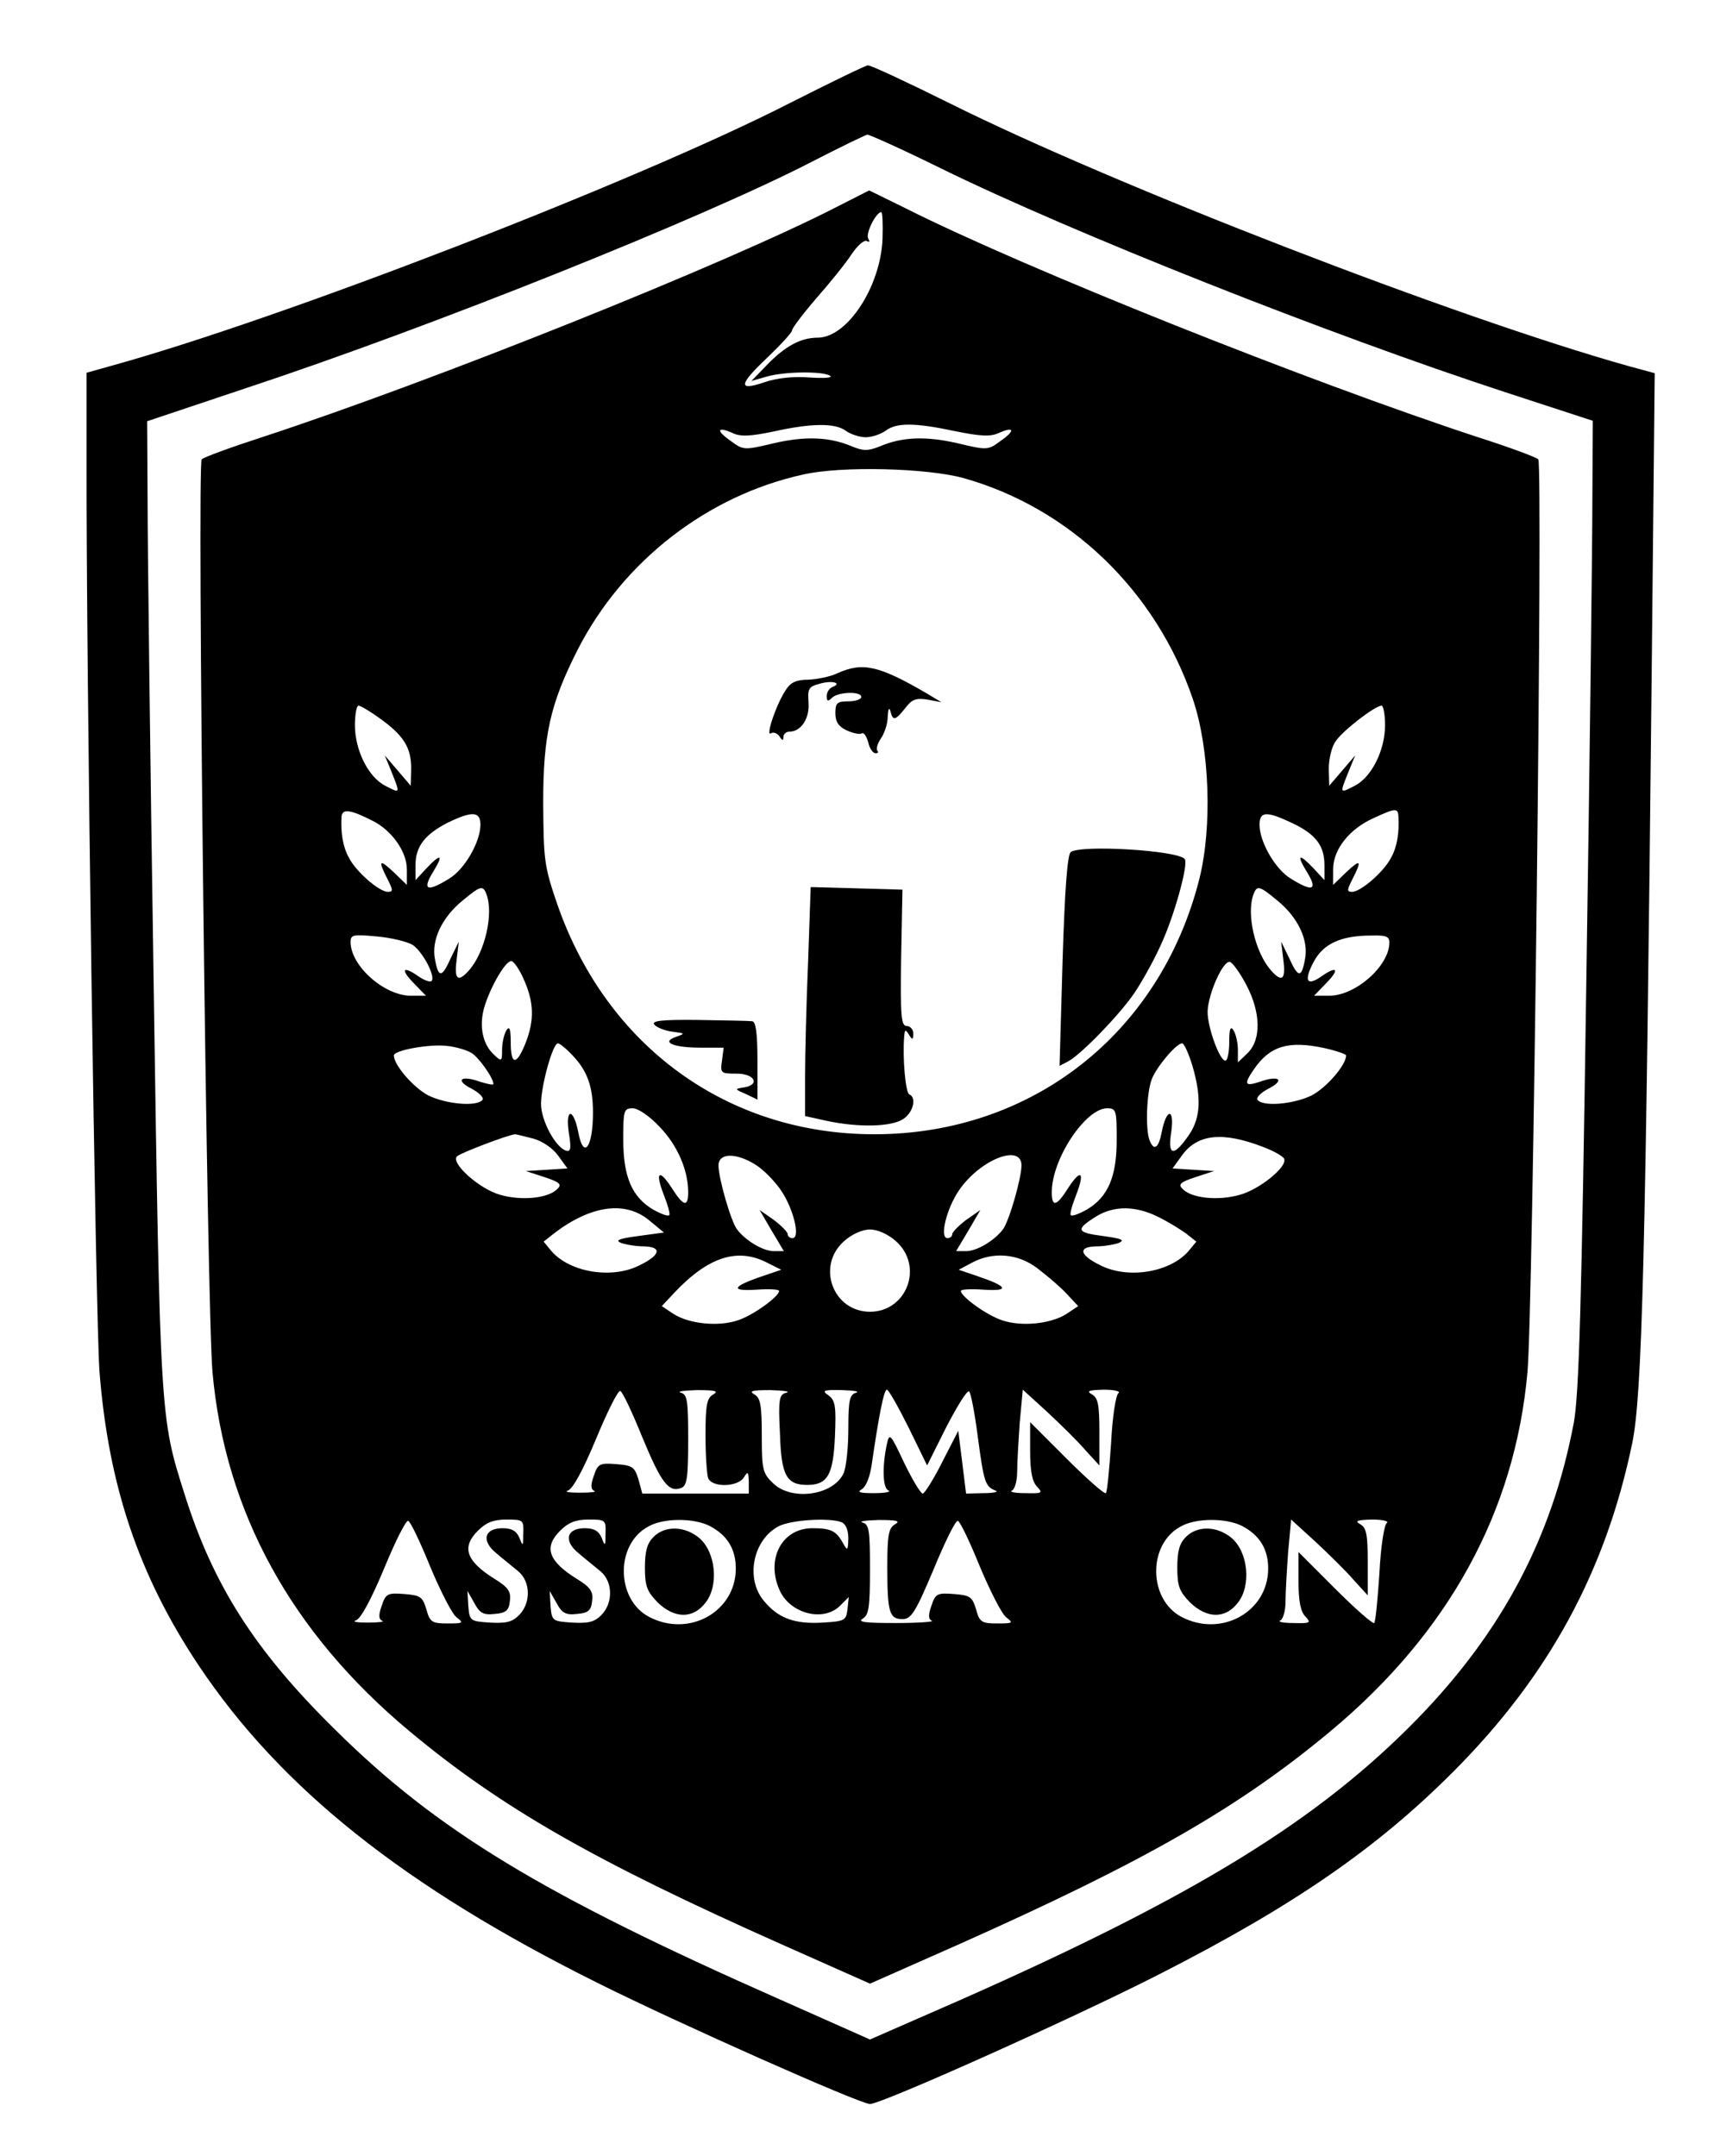 <?xml version="1.0" standalone="no"?>
<!DOCTYPE svg PUBLIC "-//W3C//DTD SVG 20010904//EN"
 "http://www.w3.org/TR/2001/REC-SVG-20010904/DTD/svg10.dtd">
<svg version="1.0" xmlns="http://www.w3.org/2000/svg"
 width="396pt" height="498pt" viewBox="0 0 396 498"
 preserveAspectRatio="xMidYMid meet">
<g transform="translate(0,498) scale(0.1,-0.1)"
fill="#000000" stroke="none">
<path d="M1825 4742 c-354 -181 -1176 -499 -1568 -607 l-57 -16 0 -202 c-1
-479 21 -1993 30 -2107 21 -263 91 -470 229 -677 190 -284 475 -511 921 -733
186 -93 607 -280 630 -280 27 0 469 198 669 300 310 158 503 291 681 470 219
220 350 462 411 756 23 111 31 424 45 1775 l7 697 -59 16 c-397 111 -1188 417
-1569 607 -99 49 -184 89 -190 88 -5 0 -87 -40 -180 -87z m349 -151 c306 -150
897 -384 1304 -517 l202 -66 -1 -182 c0 -99 -6 -602 -14 -1116 -11 -754 -17
-951 -29 -1017 -50 -263 -164 -480 -360 -682 -229 -235 -513 -410 -1058 -651
l-208 -91 -207 92 c-548 242 -793 390 -1029 624 -185 182 -282 334 -348 545
-56 176 -56 176 -71 1180 -8 514 -14 1016 -14 1116 l-1 181 227 76 c430 142
1056 393 1308 523 66 34 124 62 129 63 5 0 81 -34 170 -78z"/>
<path d="M1935 4503 c-252 -130 -933 -403 -1330 -533 -71 -23 -134 -46 -139
-51 -11 -10 12 -1967 25 -2109 29 -322 182 -601 454 -828 212 -177 429 -301
858 -492 l207 -92 208 92 c428 191 645 315 857 492 272 227 425 506 454 828
13 142 36 2099 25 2109 -5 5 -67 28 -139 51 -393 129 -1047 390 -1323 529 -45
22 -83 41 -84 41 -2 -1 -34 -17 -73 -37z m104 -74 c-4 -110 -81 -229 -150
-229 -39 0 -76 -20 -118 -64 l-35 -36 35 10 c41 12 129 13 147 2 7 -5 -15 -6
-47 -4 -38 3 -76 -1 -105 -11 -62 -21 -60 -6 9 59 30 29 55 56 55 61 0 5 25
38 56 74 31 35 68 81 81 101 14 21 30 35 36 31 6 -3 7 -1 3 6 -7 11 18 61 30
61 3 0 4 -27 3 -61z m-85 -444 c11 -8 32 -15 46 -15 14 0 35 7 46 15 25 19 67
19 161 -1 59 -12 82 -13 101 -4 36 16 38 5 3 -19 -28 -21 -31 -21 -98 -5 -73
17 -129 15 -180 -7 -28 -11 -38 -11 -65 0 -52 22 -108 24 -181 7 -67 -16 -70
-16 -98 5 -35 24 -33 35 3 19 18 -9 41 -8 94 3 89 20 144 20 168 2z m271 -109
c247 -69 446 -261 531 -511 39 -115 45 -295 15 -415 -90 -357 -387 -590 -751
-590 -339 0 -618 203 -732 530 -31 90 -32 103 -33 235 0 157 16 229 80 355
104 203 298 355 521 404 88 20 284 15 369 -8z m-1348 -555 c56 -40 73 -68 73
-116 l-1 -40 -30 35 -30 35 16 -39 c20 -50 20 -49 -15 -31 -39 20 -70 82 -70
140 0 25 4 45 8 45 5 0 27 -13 49 -29z m2323 -16 c0 -58 -31 -120 -70 -140
-35 -18 -35 -19 -15 31 l16 39 -30 -35 -30 -35 -1 40 c0 22 7 51 16 63 17 25
91 82 106 82 4 0 8 -20 8 -45z m-2339 -221 c44 -22 79 -71 79 -112 l0 -36 -30
29 c-34 32 -37 28 -15 -15 13 -26 14 -30 1 -30 -20 0 -74 47 -90 79 -14 25
-19 58 -17 94 1 20 21 17 72 -9z m2370 9 c2 -36 -3 -69 -17 -94 -16 -32 -70
-79 -90 -79 -13 0 -12 4 1 30 22 43 19 47 -15 15 l-30 -29 0 36 c0 46 38 94
95 119 50 23 55 23 56 2z m-2121 -18 c0 -40 -37 -104 -73 -125 -50 -31 -62
-26 -37 15 26 42 19 45 -15 9 l-25 -27 0 35 c0 43 22 71 75 98 56 27 75 26 75
-5z m1875 4 c55 -26 75 -52 75 -98 l0 -34 -25 27 c-34 36 -41 33 -15 -9 25
-41 13 -46 -37 -15 -36 21 -73 85 -73 125 0 31 16 32 75 4z m-1861 -165 c17
-45 -4 -135 -41 -176 -25 -28 -34 -21 -28 25 l5 42 -18 -37 c-21 -47 -29 -48
-37 -4 -9 44 16 97 64 136 41 34 47 36 55 14z m1827 -14 c48 -39 73 -92 64
-136 -8 -44 -16 -43 -37 4 l-18 37 5 -42 c6 -46 -3 -53 -28 -25 -37 41 -58
131 -41 176 8 22 14 20 55 -14z m-1997 -103 c23 -16 53 -73 43 -83 -3 -3 -16
1 -29 10 -37 26 -44 18 -13 -14 l29 -30 -35 0 c-61 0 -139 69 -139 124 0 17 6
18 60 13 34 -3 71 -12 84 -20z m2256 6 c0 -54 -78 -123 -139 -123 l-35 0 29
30 c31 32 24 40 -13 14 -33 -23 -40 -9 -17 34 22 42 63 61 133 61 34 1 42 -2
42 -16z m-2000 -85 c24 -53 25 -95 4 -148 -21 -52 -34 -51 -34 3 0 31 -3 38
-10 27 -5 -8 -10 -28 -10 -44 0 -28 -1 -29 -19 -12 -27 25 -35 69 -21 113 15
47 48 103 61 103 6 0 19 -19 29 -42z m1670 -14 c33 -63 34 -125 3 -156 l-23
-22 0 29 c0 17 -5 37 -10 45 -7 11 -10 4 -10 -27 0 -24 -4 -43 -9 -43 -13 0
-41 76 -41 113 1 41 36 120 52 115 7 -3 24 -27 38 -54z m-1791 -156 c17 -10
51 -58 51 -72 0 -3 -13 0 -30 5 -44 16 -60 5 -22 -15 18 -9 30 -21 27 -26 -11
-17 -84 -11 -126 10 -34 18 -79 70 -79 92 0 12 83 27 123 22 21 -2 46 -10 56
-16z m233 -5 c35 -36 48 -73 48 -133 0 -81 -22 -110 -34 -45 -11 56 -30 56
-22 0 6 -37 5 -46 -6 -43 -25 8 -58 70 -58 108 0 42 27 140 39 140 4 0 19 -12
33 -27z m1433 -25 c21 -72 19 -119 -7 -158 -36 -53 -51 -51 -42 5 8 56 -11 56
-22 0 -7 -37 -18 -45 -28 -19 -10 25 -7 110 5 141 11 29 57 83 70 83 5 0 15
-23 24 -52z m305 41 c27 -6 50 -14 50 -17 0 -22 -45 -74 -79 -92 -42 -21 -115
-27 -126 -10 -3 5 9 17 27 26 38 20 22 31 -22 15 -34 -11 -37 -6 -13 29 37 54
80 67 163 49z m-1536 -182 c41 -42 66 -100 66 -151 0 -35 -11 -33 -38 10 -30
46 -39 37 -18 -17 9 -23 15 -44 12 -46 -3 -3 -19 3 -37 13 -49 29 -69 76 -69
161 0 68 1 73 22 73 12 0 39 -18 62 -43z m1056 -30 c0 -85 -20 -132 -69 -161
-18 -10 -34 -16 -37 -13 -3 2 3 23 12 46 21 54 12 63 -18 17 -27 -43 -38 -45
-38 -10 0 77 78 194 128 194 21 0 22 -5 22 -73z m-1348 3 c22 -6 46 -23 58
-40 l21 -29 -48 -3 -48 -3 43 -14 c36 -12 41 -17 29 -28 -21 -21 -82 -27 -131
-13 -48 13 -116 74 -100 89 8 8 119 50 134 51 3 0 22 -5 42 -10z m1688 -20
c24 -9 46 -22 47 -27 7 -19 -58 -71 -103 -83 -49 -14 -110 -8 -131 13 -12 11
-7 16 29 28 l43 14 -48 3 -48 3 21 29 c36 51 95 57 190 20z m-1175 -40 c18
-11 44 -37 59 -59 29 -42 46 -111 27 -111 -6 0 -11 4 -11 9 0 5 -15 20 -32 33
l-33 23 28 -48 28 -47 -23 0 c-25 0 -65 24 -85 50 -14 18 -43 118 -43 148 0
29 40 30 85 2z m615 -2 c0 -30 -29 -130 -43 -148 -20 -26 -60 -50 -85 -50
l-23 0 28 47 28 48 -33 -23 c-17 -13 -32 -28 -32 -33 0 -5 -5 -9 -11 -9 -19 0
-2 69 27 111 49 71 144 108 144 57z m-860 -127 l34 -28 -59 -8 c-45 -6 -55
-10 -40 -16 11 -4 35 -8 53 -8 42 -1 38 -20 -9 -43 -63 -33 -160 -18 -204 31
l-19 23 24 19 c85 65 165 76 220 30z m1174 9 c23 -11 52 -29 66 -39 l24 -19
-19 -23 c-44 -49 -141 -64 -204 -31 -47 23 -51 42 -9 43 18 0 42 4 53 8 15 7
6 10 -37 16 -62 8 -64 15 -14 46 40 24 89 24 140 -1z m-604 -57 c65 -58 25
-163 -60 -163 -85 0 -125 105 -60 163 18 16 42 27 60 27 18 0 42 -11 60 -27z
m-297 -50 l32 -16 -47 -16 c-67 -23 -71 -34 -10 -30 28 2 52 1 52 -3 0 -13
-61 -57 -96 -68 -45 -15 -112 -8 -148 15 l-27 18 28 30 c79 84 147 106 216 70z
m623 -12 c21 -16 52 -42 67 -58 l28 -30 -27 -18 c-36 -23 -103 -30 -148 -15
-35 11 -96 55 -96 68 0 4 24 5 52 3 61 -4 57 7 -10 30 l-47 16 30 16 c48 26
106 22 151 -12z m-912 -391 c44 -106 61 -128 90 -117 13 5 16 23 16 111 0 91
-2 105 -17 109 -10 3 7 5 37 6 42 0 51 -2 38 -10 -15 -8 -18 -25 -18 -94 0
-46 3 -90 6 -99 9 -23 70 -21 83 2 9 14 10 13 11 -10 l0 -28 -123 0 -123 0 -9
33 c-9 29 -14 32 -51 35 -38 3 -43 1 -52 -27 -8 -22 -7 -31 1 -35 7 -2 -8 -4
-33 -4 -25 0 -37 2 -28 5 11 3 35 47 65 119 26 63 51 113 56 111 5 -1 28 -50
51 -107z m333 103 c-17 -4 -19 -14 -15 -95 3 -96 15 -118 63 -118 47 0 60 23
64 111 3 71 1 84 -15 96 -16 11 -12 13 32 12 27 -1 41 -3 32 -6 -15 -4 -18
-17 -18 -83 0 -44 -5 -90 -11 -103 -24 -52 -122 -65 -164 -22 -23 22 -25 32
-25 109 0 70 -3 87 -17 95 -14 8 -5 10 37 10 30 -1 47 -3 37 -6z m282 -80 l43
-88 44 88 c25 48 48 86 53 83 4 -3 13 -50 20 -104 14 -105 17 -116 41 -125 8
-3 -4 -6 -27 -6 l-41 -1 -9 73 -9 72 -37 -72 c-20 -40 -41 -73 -45 -73 -5 0
-24 32 -43 71 -32 68 -34 70 -40 43 -11 -51 -10 -102 4 -107 6 -3 -8 -6 -33
-6 -33 0 -41 2 -29 9 10 6 19 29 23 57 16 110 28 173 35 173 4 0 26 -39 50
-87z m408 -52 l33 -36 0 77 c0 63 -3 79 -17 87 -14 8 -8 10 27 11 25 0 40 -4
34 -8 -6 -4 -14 -55 -17 -116 -4 -60 -9 -112 -12 -115 -3 -3 -44 33 -90 79
l-85 85 0 -67 c0 -47 5 -71 16 -82 14 -15 12 -16 -28 -15 -24 0 -37 3 -30 6 6
2 12 22 12 42 0 21 3 72 6 115 l7 76 56 -51 c31 -29 71 -68 88 -88z m-1513
-270 c24 -57 51 -110 61 -117 17 -13 15 -14 -21 -14 -36 0 -41 3 -49 33 -9 29
-14 32 -51 35 -38 3 -43 1 -52 -27 -8 -22 -7 -31 1 -35 7 -2 -8 -4 -33 -4 -25
0 -37 2 -28 5 11 3 35 47 65 119 26 63 51 113 56 111 5 -1 28 -49 51 -106z
m215 77 c0 -30 -1 -31 -9 -10 -7 16 -18 22 -39 22 -42 0 -50 -29 -14 -58 15
-13 38 -31 51 -42 28 -24 29 -73 1 -101 -16 -16 -30 -19 -67 -17 -46 3 -47 4
-50 38 l-2 35 16 -28 c12 -23 21 -28 47 -25 26 2 33 8 35 30 3 22 -4 32 -37
52 -65 41 -75 73 -36 111 18 18 35 25 65 25 39 0 40 -1 39 -32z m190 0 c0 -30
-1 -31 -9 -10 -7 16 -18 22 -39 22 -42 0 -50 -29 -14 -58 15 -13 38 -31 51
-42 28 -24 29 -73 1 -101 -16 -16 -30 -19 -67 -17 -46 3 -47 4 -50 38 l-2 35
16 -28 c12 -23 21 -28 47 -25 26 2 33 8 35 30 3 22 -4 32 -37 52 -65 41 -75
73 -36 111 18 18 35 25 65 25 39 0 40 -1 39 -32z m241 17 c40 -21 60 -53 60
-98 0 -100 -108 -160 -200 -112 -77 40 -79 168 -2 209 35 20 105 20 142 1z
m304 9 c10 -4 16 -18 16 -38 -1 -28 -2 -29 -12 -11 -16 29 -28 35 -71 35 -73
0 -110 -76 -73 -149 27 -50 100 -67 137 -30 l20 20 -3 -28 c-3 -26 -6 -28 -57
-31 -65 -4 -103 10 -136 50 -43 51 -26 140 33 172 27 15 117 21 146 10z m124
-5 c-15 -8 -18 -25 -18 -99 0 -105 5 -120 35 -120 20 0 30 15 72 115 26 63 51
114 56 112 5 -1 28 -49 51 -106 24 -57 51 -110 61 -117 17 -13 15 -14 -21 -14
-36 0 -41 3 -49 33 -9 29 -14 32 -51 35 -38 3 -43 1 -52 -27 -8 -22 -7 -31 1
-35 7 -2 -31 -5 -83 -5 -69 0 -90 2 -77 10 14 8 17 25 17 114 0 90 -2 104 -17
108 -10 3 7 5 37 6 42 0 51 -2 38 -10z m802 -4 c40 -21 60 -53 60 -98 0 -100
-108 -160 -200 -112 -77 40 -79 168 -2 209 35 20 105 20 142 1z m257 -124 l33
-36 0 77 c0 63 -3 79 -17 87 -14 8 -8 10 27 11 25 0 40 -4 34 -8 -6 -4 -14
-55 -17 -116 -4 -60 -9 -112 -12 -115 -3 -3 -44 33 -90 79 l-85 85 0 -67 c0
-47 5 -71 16 -82 14 -15 11 -16 -28 -15 -24 0 -37 3 -30 6 6 2 12 22 12 42 0
21 3 72 6 115 l7 76 56 -51 c31 -29 71 -68 88 -88z"/>
<path d="M1935 3425 c-16 -8 -47 -14 -67 -15 -28 0 -41 -6 -52 -23 -22 -32
-48 -109 -35 -101 6 4 15 0 20 -7 6 -10 9 -11 9 -1 0 6 6 12 14 12 27 0 47 31
44 68 -2 32 0 36 27 43 28 8 52 1 28 -8 -7 -3 -13 -12 -13 -21 0 -12 3 -13 12
-4 14 14 68 16 68 2 0 -5 -13 -10 -30 -10 -26 0 -30 -4 -30 -27 0 -20 7 -31
26 -40 15 -7 31 -10 35 -7 5 3 11 -7 15 -21 3 -14 11 -25 17 -25 6 0 7 3 4 6
-3 4 0 16 8 28 8 11 16 34 16 51 1 17 3 22 6 13 6 -24 11 -23 35 7 15 20 25
23 51 19 l32 -6 -35 21 c-110 64 -147 72 -205 46z"/>
<path d="M2474 3012 c-8 -5 -14 -89 -19 -250 l-7 -244 21 11 c30 17 115 104
151 156 17 25 44 73 60 108 32 67 67 193 57 203 -19 20 -238 33 -263 16z"/>
<path d="M1867 2758 c-4 -95 -7 -214 -7 -265 l0 -91 50 -11 c74 -16 152 -14
178 5 22 15 30 49 13 56 -9 3 -16 85 -12 133 1 17 3 18 11 5 8 -13 10 -12 10
3 0 9 -7 17 -15 17 -13 0 -15 22 -13 158 l3 157 -106 3 -106 3 -6 -173z"/>
<path d="M1512 2613 c5 -6 24 -14 41 -16 30 -4 31 -4 9 -12 -36 -12 -7 -25 57
-25 l53 0 -4 -30 c-4 -29 -3 -30 34 -30 42 0 55 -26 16 -32 -21 -3 -21 -4 5
-15 l27 -13 0 90 c0 65 -4 90 -12 91 -7 1 -63 2 -125 3 -85 1 -109 -2 -101
-11z"/>
<path d="M1510 1430 c-15 -15 -20 -33 -20 -71 0 -43 5 -55 29 -80 39 -38 82
-39 111 -1 31 39 24 116 -14 149 -33 28 -79 30 -106 3z"/>
<path d="M2740 1430 c-15 -15 -20 -33 -20 -71 0 -43 5 -55 29 -80 39 -38 82
-39 111 -1 31 39 24 116 -14 149 -33 28 -79 30 -106 3z"/>
</g>
</svg>
